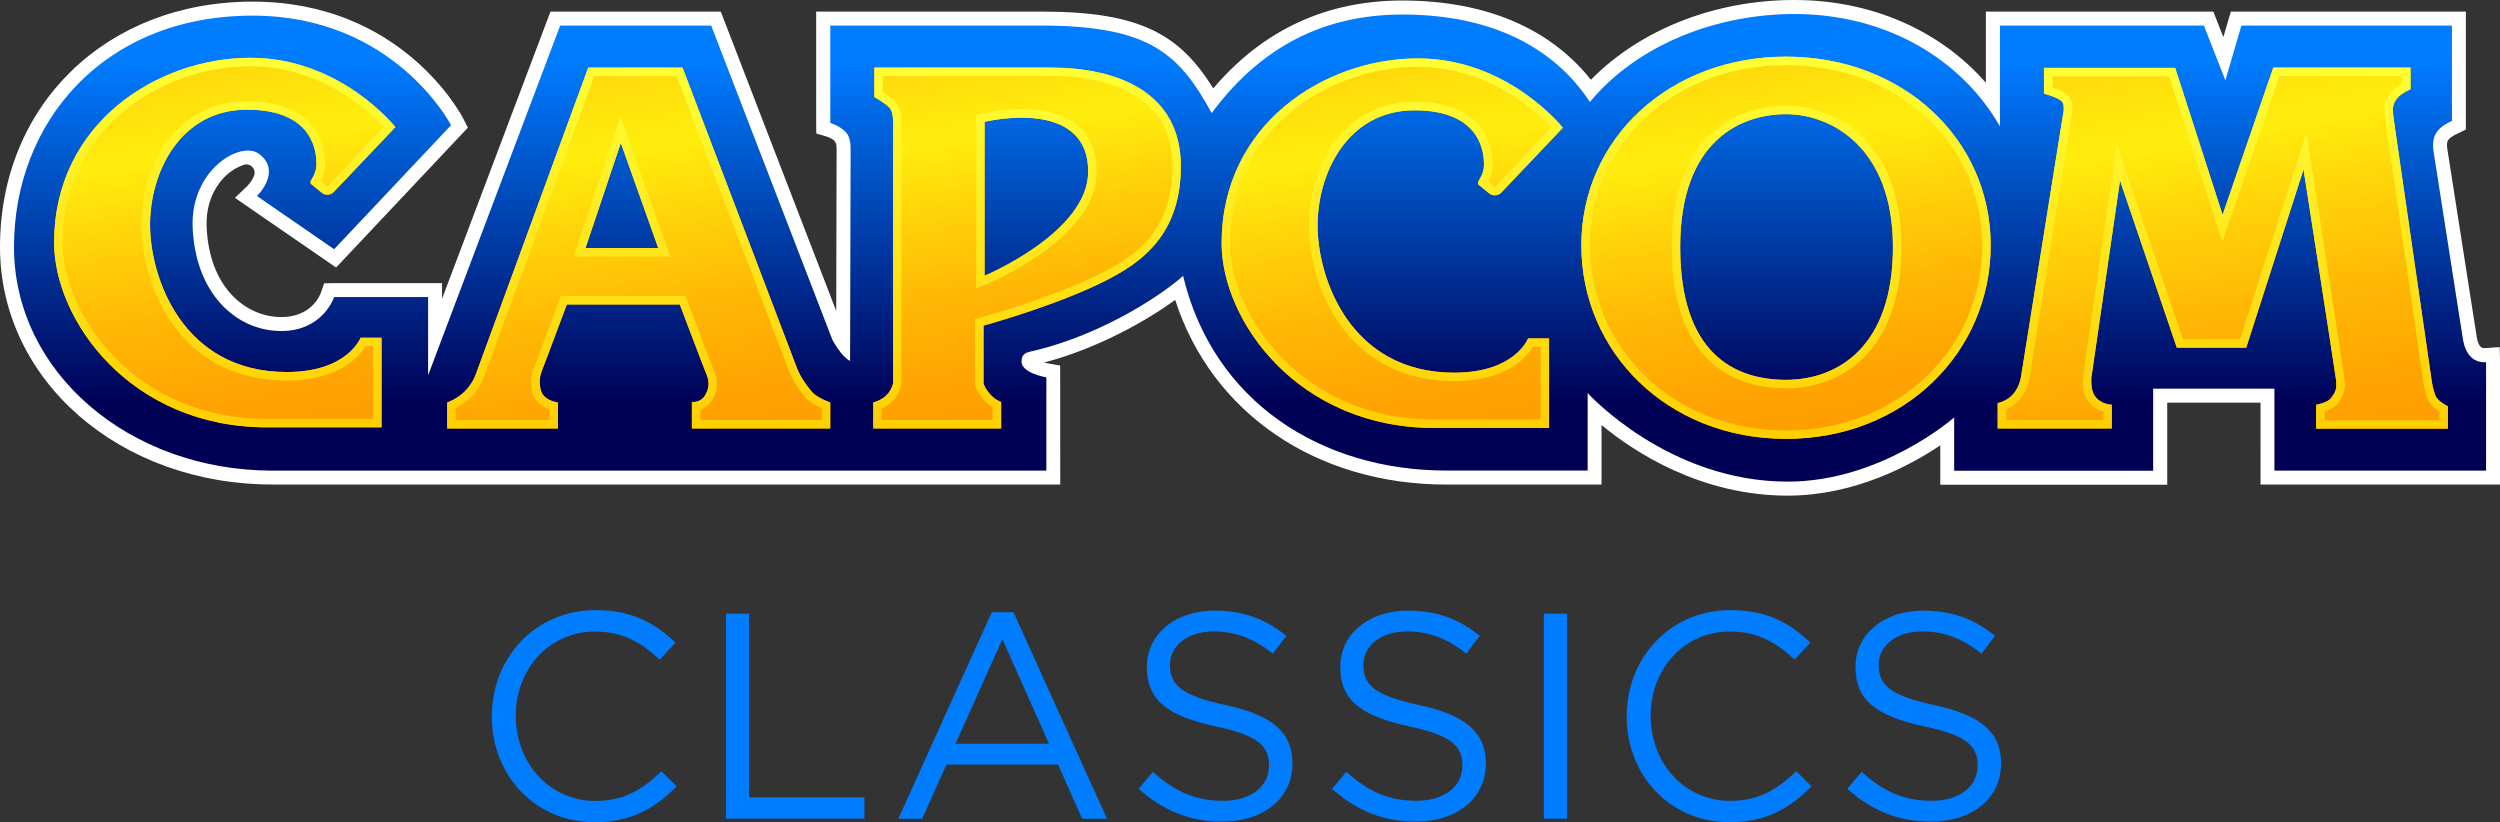 <?xml version="1.0" encoding="utf-8"?>
<!-- Generator: Adobe Illustrator 26.0.3, SVG Export Plug-In . SVG Version: 6.00 Build 0)  -->
<svg version="1.1" id="Layer_1" xmlns="http://www.w3.org/2000/svg" xmlns:xlink="http://www.w3.org/1999/xlink" x="0px" y="0px"
	 viewBox="0 0 3839 1262.6" style="enable-background:new 0 0 3839 1262.6;" xml:space="preserve">
<rect x="0" y="0" width="3839" height="1262.6" fill="#333333" stroke="none"/>
<style type="text/css">
	.st0{fill:#231F20;}
	.st1{fill:#FFFFFF;}
	.st2{fill:url(#SVGID_1_);}
	.st3{fill:url(#SVGID_00000059289189877642700580000007314155946151680151_);}
	.st4{fill:url(#SVGID_00000155845442737534022520000014911954121793909932_);}
	.st5{fill:url(#SVGID_00000134937065894063024700000001286245416829449880_);}
	.st6{fill:url(#SVGID_00000078041062592970963730000018263192203670149553_);}
	.st7{fill:url(#SVGID_00000007397405262611285820000001566588065493785510_);}
	.st8{fill:url(#SVGID_00000027565690982401775610000011809476112855143854_);}
	.st9{fill:url(#SVGID_00000098919513959847802000000008666069880338685878_);}
	.st10{fill:url(#SVGID_00000142157164108776915390000014604640798090555813_);}
	.st11{fill:url(#SVGID_00000114758499572027111130000006794722158526053262_);}
	.st12{fill:url(#SVGID_00000137818105440562335130000010034858236173558691_);}
	.st13{fill:url(#SVGID_00000089574548063916654020000013801852096178920599_);}
	.st14{fill:url(#SVGID_00000049199474818267366800000000950909884177694368_);}
	.st15{display:none;}
	.st16{display:inline;fill:#FF0642;}
	.st17{display:inline;fill:#FFFFFF;stroke:#000000;stroke-width:0.486;stroke-miterlimit:10;}
	.st18{display:inline;fill:#FFCB04;}
	.st19{fill:#034EA2;}
	.st20{fill:url(#SVGID_00000038375721001277751270000000219704356927404191_);}
	.st21{fill:url(#SVGID_00000013904461751165306530000007130340278608665524_);}
	.st22{fill:url(#SVGID_00000164509823066895306160000016323406196978891927_);}
	.st23{fill:url(#SVGID_00000031187601297662294270000000353960030277326776_);}
	.st24{fill:url(#SVGID_00000023994211914724909380000001468390528001023147_);}
	.st25{fill:url(#SVGID_00000002385775256637157120000000673789227254215823_);}
	.st26{fill:url(#SVGID_00000176730833891208858730000018328758704451653034_);}
	.st27{fill:url(#SVGID_00000018923123856400566470000001246858939705283974_);}
	.st28{fill:url(#SVGID_00000129907428211503307170000009614090943912714644_);}
	.st29{fill:url(#SVGID_00000180335316703329575480000018270878910218544303_);}
	.st30{fill:url(#SVGID_00000174566643374250726750000006302900850071373185_);}
	.st31{fill:url(#SVGID_00000150817601880669712070000003578459524445304742_);}
	.st32{fill:url(#SVGID_00000175292070390924584180000015852462304510873252_);}
	.st33{display:inline;fill:#FFFFFF;stroke:#000000;stroke-width:0.488;stroke-miterlimit:10;}
	.st34{fill:url(#SVGID_00000034773398788315026580000017200434454617537412_);}
	.st35{fill:url(#SVGID_00000093170244022771533430000007782821502884427958_);}
	.st36{fill:url(#SVGID_00000018946646594377333630000013151615830491264939_);}
	.st37{fill:url(#SVGID_00000000915594011255981610000012951583227856389511_);}
	.st38{fill:url(#SVGID_00000079473685817297620670000008180372068337753773_);}
	.st39{fill:url(#SVGID_00000170986090640076561770000017708544173977579938_);}
	.st40{fill:url(#SVGID_00000138547634644510647400000001492901727356430995_);}
	.st41{fill:url(#SVGID_00000048464132700764950440000002709358428899386298_);}
	.st42{fill:url(#SVGID_00000078738289713784285910000007469266633806432677_);}
	.st43{fill:url(#SVGID_00000024724162211707746250000008111713562606805377_);}
	.st44{fill:url(#SVGID_00000127738308034979135070000001764975721740201908_);}
	.st45{fill:url(#SVGID_00000052069642047649829060000018209047075137715332_);}
	.st46{fill:url(#SVGID_00000023980915574407297660000000948635220090049950_);}
	.st47{display:inline;fill:#FFFFFF;stroke:#000000;stroke-width:0.516;stroke-miterlimit:10;}
	.st48{fill:url(#SVGID_00000044160837553571745340000003073374942846154913_);}
	.st49{fill:url(#SVGID_00000036230965658785701000000012765246261975926944_);}
	.st50{fill:url(#SVGID_00000074405529564900756580000014697751336757079227_);}
	.st51{fill:url(#SVGID_00000126308291942739367090000012470314632954254764_);}
	.st52{fill:url(#SVGID_00000179637046753570260020000001950958468601588409_);}
	.st53{fill:url(#SVGID_00000158726014039974942330000012353142294031154821_);}
	.st54{fill:url(#SVGID_00000074435060611707017730000012852592084382122425_);}
	.st55{fill:url(#SVGID_00000175291355915023119800000013186786415460191127_);}
	.st56{fill:url(#SVGID_00000052793608876819790950000013949442914870079394_);}
	.st57{fill:url(#SVGID_00000022554061124484270780000005374154634309909155_);}
	.st58{fill:url(#SVGID_00000013872512317036491070000015876598953194734232_);}
	.st59{fill:url(#SVGID_00000067934964571470242590000001000173033520931469_);}
	.st60{fill:url(#SVGID_00000055672906589721002610000012953101342837945012_);}
	.st61{fill:#FFCB04;}
	.st62{fill:url(#SVGID_00000130633407797946589310000013575648510778717608_);}
	.st63{fill:url(#SVGID_00000080208636946678830420000017265775172962388895_);}
	.st64{fill:url(#SVGID_00000017511985898284981200000016419142465329100424_);}
	.st65{fill:url(#SVGID_00000095299976554665174720000016457590403292560567_);}
	.st66{fill:url(#SVGID_00000153666060512003471760000003553061892795876000_);}
	.st67{fill:url(#SVGID_00000048480337902215222340000000427939541375098265_);}
	.st68{fill:url(#SVGID_00000021108267511256856710000011657904273377873796_);}
	.st69{fill:url(#SVGID_00000104679605366578151270000013317779666048644772_);}
	.st70{fill:url(#SVGID_00000059311042291760964900000001039294558837527485_);}
	.st71{fill:url(#SVGID_00000038384607904669199010000007165475189144609181_);}
	.st72{fill:url(#SVGID_00000129189801926136083010000002079200334947472308_);}
	.st73{fill:url(#SVGID_00000031890965454686669460000002728457156207632029_);}
	.st74{fill:url(#SVGID_00000049200418060860433450000015592479420928464031_);}
	.st75{fill:url(#SVGID_00000119108502296248784350000010293233283744117183_);}
	.st76{fill:url(#SVGID_00000008143470413348293950000003177452571162386833_);}
	.st77{fill:url(#SVGID_00000013157644278060856570000016509938821754128798_);}
	.st78{fill:url(#SVGID_00000063620878475947638730000007414273699582764479_);}
	.st79{fill:url(#SVGID_00000054950463200020735600000017820281313216758972_);}
	.st80{fill:url(#SVGID_00000003820146386240988790000007032050551424425635_);}
	.st81{fill:url(#SVGID_00000007394579373465438980000013451177377468899976_);}
	.st82{fill:url(#SVGID_00000107589910408317941560000002456907510438155154_);}
	.st83{fill:url(#SVGID_00000066502396385333829370000005934981762318171834_);}
	.st84{fill:url(#SVGID_00000158720040151551021640000017032796625997236669_);}
	.st85{fill:url(#SVGID_00000028292150910796183910000006972609926653004987_);}
	.st86{fill:url(#SVGID_00000034056715011231387390000002801305377904529335_);}
	.st87{fill:url(#SVGID_00000001659798858505950640000017198436507686964406_);}
	.st88{fill:url(#SVGID_00000057116332180628127790000006329421608844898227_);}
	.st89{fill:url(#SVGID_00000070090705501231671530000011650152277491686074_);}
	.st90{fill:url(#SVGID_00000132786729474194318990000011255376219846605448_);}
	.st91{fill:url(#SVGID_00000010279418561672946950000009064396161330577591_);}
	.st92{fill:url(#SVGID_00000111161875412337811630000001379482540965882271_);}
	.st93{fill:url(#SVGID_00000057128684412825149120000007004295516426921891_);}
	.st94{fill:url(#SVGID_00000030459159486669874500000017580315781966934712_);}
	.st95{fill:url(#SVGID_00000091009604909318692030000003324649148602631063_);}
	.st96{fill:url(#SVGID_00000065764371169780819880000004028900892833481602_);}
	.st97{fill:url(#SVGID_00000061458015927566180590000010264506736909089711_);}
	.st98{fill:url(#SVGID_00000067949860825314060850000003075647179797557418_);}
	.st99{fill:url(#SVGID_00000016055897089393042860000009956229809747814812_);}
	.st100{fill:url(#SVGID_00000066479855262254773940000003260935850667055508_);}
	.st101{fill:url(#SVGID_00000041257400131765448190000014141908843629407418_);}
	.st102{fill:url(#SVGID_00000132809189043808737900000017587535314204169634_);}
	.st103{fill:url(#SVGID_00000118365970580605175340000015437619019948777377_);}
	.st104{fill:url(#SVGID_00000028286018821558933460000017559481930296812988_);}
	.st105{fill:url(#SVGID_00000129205599585877350040000001783332955174209430_);}
	.st106{fill:url(#SVGID_00000059273027984317006490000017050572725192321717_);}
	.st107{fill:url(#SVGID_00000168096359550497464710000010725855988750033792_);}
	.st108{fill:url(#SVGID_00000087392639005019511490000005244479891059326103_);}
	.st109{fill:url(#SVGID_00000000190579839140480090000009908613510196763566_);}
	.st110{fill:url(#SVGID_00000149378635762727676770000016967413169184344971_);}
	.st111{fill:url(#SVGID_00000106142200280411494730000017160076309130731649_);}
	.st112{fill:url(#SVGID_00000183220359296663486780000007985604774877892996_);}
	.st113{fill:url(#SVGID_00000151510342957716121930000009049739830042194364_);}
	.st114{fill:#007CFF;}
	.st115{fill:url(#SVGID_00000127734521856335154030000015817234478459121330_);}
	.st116{fill:url(#SVGID_00000144300898604075175090000011804743512601812618_);}
	.st117{fill:url(#SVGID_00000172410743347674402530000013535194268585388928_);}
	.st118{fill:url(#SVGID_00000073697993204726775100000011140002849955605914_);}
	.st119{fill:url(#SVGID_00000062186774232195708890000015046580150486234295_);}
	.st120{fill:url(#SVGID_00000049192235895476706460000008683036563122087573_);}
	.st121{fill:url(#SVGID_00000080914134511752804880000015135531626792129168_);}
	.st122{fill:url(#SVGID_00000172442503423030238160000017271827440319546524_);}
	.st123{fill:url(#SVGID_00000164496531361362389070000008001315830059391895_);}
	.st124{fill:url(#SVGID_00000026149077087802112380000001419059817856901024_);}
	.st125{fill:url(#SVGID_00000018211910743486466280000015789137137492631940_);}
	.st126{fill:url(#SVGID_00000121999112892998079040000010715413547328151980_);}
	.st127{fill:url(#SVGID_00000100373572151278343510000008914528165446944436_);}
	.st128{fill:url(#SVGID_00000028313589006311247930000014655348283449921925_);}
	.st129{fill:url(#SVGID_00000158008272302394284850000007689908444074167701_);}
	.st130{fill:url(#SVGID_00000176731211639481647300000010588062746496499876_);}
	.st131{fill:url(#SVGID_00000020380963714064100910000017060868420373906833_);}
	.st132{fill:url(#SVGID_00000133499316481692576200000005828570786265251514_);}
	.st133{fill:url(#SVGID_00000107572694344663245660000000655445758065938837_);}
	.st134{fill:url(#SVGID_00000178204538643798575140000006253763126779913091_);}
	.st135{fill:url(#SVGID_00000114070121269863342130000006484909815236050595_);}
	.st136{fill:url(#SVGID_00000007403004094710062660000009803690380648368309_);}
	.st137{fill:url(#SVGID_00000159434174072538803740000007163373523225544583_);}
	.st138{fill:url(#SVGID_00000006685949541766536620000010138771738977564559_);}
	.st139{fill:url(#SVGID_00000179613158272581873900000002115636003675603874_);}
	.st140{fill:url(#SVGID_00000168118831360623532760000010026321519593015691_);}
	.st141{display:inline;fill:#FFFFFF;stroke:#000000;stroke-width:0.641;stroke-miterlimit:10;}
</style>
<g>
	<g>
		<g>
			<g>
				<path class="st0" d="M1511.9,187.1v236.3c0,0,159.1-66.3,159.1-159.8C1671.1,148,1511.9,187.1,1511.9,187.1"/>
				<path class="st0" d="M2742.6,175.2c-69.4,0-162.5,40.8-162.5,204s82.9,204,162.5,204c79.5,0,164.2-51,164.2-204
					C2906.8,226.2,2812,175.2,2742.6,175.2"/>
				<polyline class="st0" points="899.1,380.9 1010.8,380.9 953.3,219.4 899.1,380.9 				"/>
				<path class="st0" d="M585.9,656.3H409.9c-209.9,0-326.7-164.9-326.7-283.9c0-182.4,158-283.7,301.3-283.7
					c138.8,0,222.6,106.5,222.6,106.5L511.4,296c0,0-5.1,2.6-9.3,2.6c-4.3,0-10.2-4.3-10.2-4.3l-11.9-10.2c0,0-3.4-0.8-3.4-4.3
					c0-3.4,9.3-11.9,9.3-28c0-16.1-3.4-83.3-106.6-83.3s-149,96.9-149,176.8c0,79.9,49.1,226.1,209.9,226.1
					c93.6,0,113.4-52.7,113.4-52.7h32.2V656.3z M1274.9,658h-212.4v-40.8c0,0,13.5,1.7,20.3-10.2c6.8-11.9,6.8-21.3,1.7-33.2
					c-5.1-11.9-40.6-106.3-40.6-106.3H870.3c0,0-35.6,95.2-38.9,103.7c-3.4,8.5-3.4,22.1,0,30.6c5.6,14.1,25.4,16.2,25.4,16.2V658
					H686.7v-39.9c0,0,15.4-5.3,27-17c12.7-12.7,16.9-26.3,16.9-26.3l172.7-470.8h144.8l176,462.3c5.1,12.8,13.6,24.7,22.1,34.9
					c8.4,10.2,28.7,17,28.7,17V658z M1677.8,440.5c-72.3,33.4-167.5,59.5-167.5,59.5v88.4c0,0,0.8,6,9.3,16.2
					c8.5,10.2,17.8,12.7,17.8,12.7V658h-196.4v-39.9c0,0,11.9-2.6,20.3-11c8.5-8.5,10.2-18.7,10.2-18.7V188.9c0,0,0.8-17-6-23.8
					c-6.8-6.8-22.8-16.1-22.8-16.1v-45.1c0,0,170.9,0,270.8,0c99.9,0,199.8,35.7,199.8,151.3S1740.4,411.6,1677.8,440.5z
					 M2172.1,169.4c-103.2,0-149,96.9-149,176.8c0,79.9,49.1,226.1,209.9,226.1c93.6,0,113.4-52.7,113.4-52.7h32.2v137.7h-176.1
					c-209.9,0-326.7-164.9-326.7-283.8c0-182.5,158-283.7,301.3-283.7c138.8,0,222.6,106.5,222.6,106.5l-95.6,100.7
					c0,0-5.1,2.5-9.3,2.5c-4.2,0-10.2-4.2-10.2-4.2l-11.9-10.2c0,0-3.4-0.9-3.4-4.3c0-3.4,9.3-11.9,9.3-28
					C2278.8,236.6,2275.4,169.4,2172.1,169.4z M2742.6,673.9c-182.8,0-314.3-134.1-314.3-297.2s134.8-289.6,314.3-289.6
					c179.4,0,314.2,126.5,314.2,289.6S2925.4,673.9,2742.6,673.9z M3759.1,658.3h-202.3v-36.8c0,0,17.8-2.6,23.7-11
					c6-8.5,8.5-13.6,6.8-27.2c-1.7-13.6-49.9-323-49.9-323l-88.1,273.6h-106.6l-87.2-256.6l-44,302.5c0,0-1.7,18.2,5.1,28.1
					c9.3,13.6,26.2,13.6,26.2,13.6V658h-175.2v-39.1c0,0,14-2.1,24.1-14c10.2-11.9,11.9-27.2,11.9-27.2l63.9-399.1
					c0,0,3.8-14.9-0.4-21.7c-4.5-7.2-28.4-13.2-28.4-13.2v-39.6h201.5L3413,330l77.8-226.1h210.8v33.2c0,0-14.1,5.9-20.3,13.6
					c-7.6,9.3-7.6,16.1-6,29.7c1.7,13.6,55.9,382.4,57.6,396.1c1.7,13.6,3.4,21.3,6.8,30.6c3.4,9.3,19.5,16.9,19.5,16.9V658.3z"/>
				<path class="st1" d="M1511.9,187.1v236.3c0,0,159.1-66.3,159.1-159.8C1671.1,148,1511.9,187.1,1511.9,187.1"/>
				<path class="st1" d="M2742.6,175.2c-69.4,0-162.5,40.8-162.5,204s82.9,204,162.5,204c79.5,0,164.2-51,164.2-204
					C2906.8,226.2,2812,175.2,2742.6,175.2"/>
				<polyline class="st1" points="899.1,380.9 1010.8,380.9 953.3,219.4 899.1,380.9 				"/>
				<path class="st1" d="M2745.1,761.1c-132.8,0-234.3-66-285.8-108.4v91.4h-238.2c-200.4,0-360.4-110.2-416.5-283.5
					c-41.8,30.4-116.9,73.9-201.2,96.1c2.3,0.6,4.6,1.2,6.8,1.5l17.8,3.1l0.1,182.7H418.3C183.8,744.1,0,583.8,0,379.3
					C0,161,163.1,2.5,387.8,2.5c228.9,0,320,172.6,323.8,180l6.9,13.5L516.1,410.8l-155.3-107l19-18.2c5.7-6.3,9-11.7,10.5-16.3
					c3.5-10-6.1-19.6-16.1-16.1c-3.1,1.1-6.7,2.6-10.5,4.5c-22.5,11.7-48.2,42.3-46.4,90.1c3.7,95.6,62,139.1,114.6,139.1
					c46.4,0,59.6-33.7,60.9-37.5l5-14.4l15.3-0.2h165.7v24l166.5-441h261.5l177.3,459.7c0.2-94.3,0.6-242.7,0.6-248.7
					c0-2.3-0.1-4.2-0.3-5.7c-0.4-3.6-2.4-6.8-5.4-8.8c-3.6-2.4-7.9-4.1-10.1-4.8l-15.4-4.5l-0.2-16.1V17.8h346.5
					c153.9,0,212.4,36.6,263.3,117.9c76-89.5,173.5-134.9,290.2-134.9c126.9,0,226.4,42,289.7,121.7C2518.7,45.4,2633.2,0,2755.3,0
					c118.2,0,223.9,46.5,294.2,127.1V17.8h349.3l15.4,39.2l11.5-39.2h360.9l0,181.1l-12.1,5.9c-17.2,8.3-18.3,11.8-16.1,25.8
					l45.2,288.9c1.3,6.5,3.3,11,6.4,13.7c1.4,1.2,4.3,1.5,5.5,1.4l23-1.6l0.7,23v188.1h-367.9V618.3h-143.3v126.1h-348.5v-60.5
					C2933.4,714.8,2847.6,761.1,2745.1,761.1z M2416.5,548.2l37.3,41c1.2,1.3,119.3,128.9,291.3,128.9
					c133.7,0,240.4-92.3,241.4-93.2l35.6-31.3l0,107.9h262.7V575.3H3514v125.8h282.1v-127c-4.9-1.9-10.1-4.7-14.9-9
					c-13.5-12.1-17.9-27.6-20-38.2l-45.3-289.8c-5.5-35,9.2-52.9,27.7-64.5l0-112h-285.8l-37.7,129l-50.6-129h-277.1v213.8
					l-40.1-69.8c-58.1-101.3-169.2-161.7-297.1-161.7c-119.8,0-231.1,47.6-297.5,127.4l-18.5,22.2l-15.9-24.2
					c-53.5-81.5-146.9-124.6-269.9-124.6c-114.4,0-204.6,46.7-275.6,142.6l-19.9,26.8l-16.2-29.2c-42.3-76.4-76.6-123.3-241.9-123.3
					h-303.6v113.9c6.4,3.4,13.5,8.3,19.3,15.1c8,9.2,11.9,22,11.9,39c0,8.8-0.8,325.6-0.8,325.6l-0.1,34.7l-31-15.6
					c-18.2-9.2-32.5-34-36.4-41.4l-1.1-2.3l-180.9-469H875L677.5,584l-41.5-7.6v-98.7H526.6c-11.4,19.8-38.6,52.1-94.7,52.1
					c-72.5,0-152.7-56.4-157.5-180.4c-2.6-67.9,35.9-112.4,69.6-129.8c25.2-13,50.2-13.1,67.1-0.2c18.2,13.9,22.7,30.1,23.3,41.2
					c0.8,13.5-3.8,25.8-9.2,35.4l85,58.5l155.8-165.2c-24.4-37.6-108.2-143.9-278-143.9c-203.1,0-344.9,137.3-344.9,333.8
					c0,180.5,164.9,321.9,375.4,321.9h1166.9v-105c-20.6-7-38.1-20.3-38.1-40.9c0-13.4,5.3-30.6,30.3-36.2
					c108.2-24.4,202.3-89.9,224.3-111l27-25.9l8.7,36.4c41.8,174.4,188.8,282.7,383.8,282.7h195.3V548.2z"/>
				<linearGradient id="SVGID_1_" gradientUnits="userSpaceOnUse" x1="1919.5" y1="739.595" x2="1919.5" y2="21.457">
					<stop  offset="0.165" style="stop-color:#000055"/>
					<stop  offset="0.902" style="stop-color:#007CFF"/>
				</linearGradient>
				<path class="st2" d="M692.6,192.3L513.1,382.7L394.6,301c0,0,38.9-37.4,3.4-64.6c-27.8-21.2-105.5,23.8-102.2,112.2
					c3.9,101.9,66.7,159.7,136.1,159.7c64.3,0,81.2-52.1,81.2-52.1h144.3v120.1L860.2,39.3h231.9L1278.3,522
					c0,0,13.5,25.5,27.1,32.3c0,0,0.8-316.7,0.8-325.6c0-8.9-1.2-18.7-6.7-25c-9.1-10.5-24.5-14.9-24.5-14.9V39.3c0,0,214.9,0,325,0
					c168.5,0,211.8,45.9,260.7,134.3c67.5-91.2,160.4-151.3,292.9-151.3c136.4,0,232.8,50.4,287.8,134.3
					c76.9-92.3,200.8-135.1,314-135.1c139.2,0,255.6,67.7,315.7,172.5V39.3h313.2l33,84.1l24.6-84.1h323.3l0,146.2
					c-22.9,11.1-32.1,22.3-28,48.5l45.2,288.9c1.9,9.4,5.2,19.2,13.2,26.4c9.4,8.4,22,6.8,22,6.8v166.6h-325V596.8h-186.2v126.1
					h-305.6V641c0,0-111.7,98.6-255.6,98.6c-184.2,0-307.2-136-307.2-136v119c0,0-13.5,0-216.7,0c-192.8,0-358.4-106-404.6-299.1
					c-21.9,21-118.5,90.3-234.5,116.4c-9,2-13.5,5.5-13.5,15.3c0,17.9,38.1,24.3,38.1,24.3v143.2c0,0-1002.1,0-1188.4,0
					c-220.1,0-396.9-151.3-396.9-343.3S159.3,24,387.8,24C606.2,24,692.6,192.3,692.6,192.3"/>
				<g>
					
						<linearGradient id="SVGID_00000093143216423863185090000017354806969105524389_" gradientUnits="userSpaceOnUse" x1="3443.369" y1="713.944" x2="3329.914" y2="70.509">
						<stop  offset="0" style="stop-color:#FF9D01"/>
						<stop  offset="0.15" style="stop-color:#FFA402"/>
						<stop  offset="0.369" style="stop-color:#FFB805"/>
						<stop  offset="0.629" style="stop-color:#FFD80A"/>
						<stop  offset="0.783" style="stop-color:#FFEE0D"/>
						<stop  offset="1" style="stop-color:#FFD70B"/>
					</linearGradient>
					<path style="fill:url(#SVGID_00000093143216423863185090000017354806969105524389_);" d="M3739.8,607c-3.4-9.3-5.1-17-6.8-30.6
						c-1.7-13.5-55.8-382.4-57.5-396c-1.7-13.6-1.7-20.4,5.9-29.8c6.3-7.7,20.3-13.6,20.3-13.6v-33.2h-210.8L3413,329.9l-72.8-225.7
						h-201.5v39.6c0,0,23.9,6.1,28.4,13.2c4.3,6.8,0.4,21.7,0.4,21.7l-63.9,399c0,0-1.7,15.3-11.9,27.2c-10.2,11.9-24.1,14-24.1,14
						V658h175.2v-36.5c0,0-16.9,0-26.2-13.7c-6.8-9.9-5.1-28-5.1-28l44-302.6l87.2,256.7h106.6l88-273.7c0,0,48.2,309.4,49.9,323
						c1.7,13.6-0.8,18.7-6.8,27.2c-5.9,8.5-23.7,11.1-23.7,11.1v36.8h202.3V624C3759.2,624,3743.1,616.4,3739.8,607z"/>
					
						<linearGradient id="SVGID_00000016759905999987536780000001651833771814168754_" gradientUnits="userSpaceOnUse" x1="3413.434" y1="658.254" x2="3413.434" y2="103.836">
						<stop  offset="5.327789e-09" style="stop-color:#FFCF00"/>
						<stop  offset="1" style="stop-color:#FFFF36"/>
					</linearGradient>
					<path style="fill:url(#SVGID_00000016759905999987536780000001651833771814168754_);" d="M3688.6,116.8v12.1
						c-5.6,3.1-12.7,7.7-17.4,13.5c-11,13.5-10.5,24.9-8.7,39.6c0.9,7,14.6,100.9,29.1,200.2c13.6,93,27.6,189.2,28.4,195.7
						c1.8,14.3,3.7,23.1,7.5,33.5c2.3,6.5,7.6,12.6,15.8,18.3c1,0.7,2,1.3,2.9,1.9v13.7h-176.3v-13.5c7.3-2.3,16.2-6.6,21.3-13.9
						c7.8-11.1,11.1-19.4,9-36.3c-1.7-13.6-48-310.7-50-323.4l-8.4-54.2l-16.8,52.2l-85.1,264.7h-87.8L3267.9,273l-17.4-51.2
						l-7.8,53.5l-44,302.6l0,0.3l0,0.3c-0.4,3.8-1.7,23.5,7.3,36.5c6.4,9.5,15.7,14.7,24,17.2V645h-149.2v-16.5
						c6.3-2.6,14.2-7.2,21-15.1c11.8-13.9,14.4-30.6,14.8-33.8l63.8-398.2c1.3-5.4,4.3-20.9-2.2-31.2c-3.6-5.7-10.5-10.2-22.4-14.6
						c-1.4-0.5-2.7-1-4-1.4v-16.9h179l69.9,216.7l12,37.1l12.7-36.9l74.8-217.3H3688.6 M3701.6,103.8h-210.8L3413,329.9l-72.8-225.7
						h-201.5v39.6c0,0,23.9,6.1,28.4,13.2c4.3,6.8,0.4,21.7,0.4,21.7l-63.9,399c0,0-1.7,15.3-11.9,27.2c-10.2,11.9-24.1,14-24.1,14
						V658h175.2v-36.5c0,0-16.9,0-26.2-13.7c-6.8-9.9-5.1-28-5.1-28l44-302.6l87.2,256.7h106.6l88-273.7c0,0,48.2,309.4,49.9,323
						c1.7,13.6-0.8,18.7-6.8,27.2c-5.9,8.5-23.7,11.1-23.7,11.1v36.8h202.3V624c0,0-16.1-7.6-19.4-17c-3.4-9.3-5.1-17-6.8-30.6
						c-1.7-13.5-55.8-382.4-57.5-396c-1.7-13.6-1.7-20.4,5.9-29.8c6.3-7.7,20.3-13.6,20.3-13.6V103.8L3701.6,103.8z"/>
				</g>
				<g>
					<g>
						
							<linearGradient id="SVGID_00000173853626836921012200000009169526349975061908_" gradientUnits="userSpaceOnUse" x1="993.086" y1="707.681" x2="887.115" y2="106.692">
							<stop  offset="0" style="stop-color:#FF9D01"/>
							<stop  offset="0.15" style="stop-color:#FFA402"/>
							<stop  offset="0.369" style="stop-color:#FFB805"/>
							<stop  offset="0.629" style="stop-color:#FFD80A"/>
							<stop  offset="0.783" style="stop-color:#FFEE0D"/>
							<stop  offset="1" style="stop-color:#FFD70B"/>
						</linearGradient>
						<path style="fill:url(#SVGID_00000173853626836921012200000009169526349975061908_);" d="M1246.2,601.1
							c-8.5-10.2-16.9-22.1-22-34.9l-176.1-462.4H903.3L730.7,574.7c0,0-4.3,13.6-17,26.4c-11.6,11.7-27,17-27,17V658h170.1V618
							c0,0-19.8-2-25.4-16.2c-3.4-8.5-3.4-22.1,0-30.6c3.4-8.5,39-103.7,39-103.7h173.5c0,0,35.6,94.3,40.6,106.3
							c5.1,11.9,5.1,21.3-1.7,33.2c-6.8,11.9-20.3,10.2-20.3,10.2V658h212.5V618C1274.9,618,1254.6,611.2,1246.2,601.1z
							 M899.1,380.9l54.2-161.5l57.5,161.5H899.1z"/>
						
							<linearGradient id="SVGID_00000079445147194956699210000016132252999775431304_" gradientUnits="userSpaceOnUse" x1="980.802" y1="657.981" x2="980.802" y2="103.836">
							<stop  offset="5.327789e-09" style="stop-color:#FFCF00"/>
							<stop  offset="1" style="stop-color:#FFFF36"/>
						</linearGradient>
						<path style="fill:url(#SVGID_00000079445147194956699210000016132252999775431304_);" d="M1039.1,116.8l172.9,454l0,0.1l0,0.1
							c4.8,12,12.7,24.6,24.1,38.3c6.7,8,17.9,14,25.8,17.5V645h-186.5v-16.4c7.9-2.5,14.5-7.8,18.6-15.1
							c8.6-15.1,9.3-28.4,2.3-44.7c-3.9-9.2-28.2-73.2-40.4-105.7l-3.2-8.4h-9H870.3h-9l-3.2,8.5c-0.4,1-35.5,95.2-38.8,103.4
							c-4.7,11.7-4.7,28.6,0,40.2c5,12.5,15.9,18.6,24.5,21.6V645H699.7v-18.4c6.5-3.2,15.6-8.6,23.3-16.3
							c13.8-13.9,19.1-28.4,20.1-31.3l169.4-462.1H1039.1 M881,393.9h18.1h111.7h18.4l-6.2-17.4l-57.5-161.5l-12.6-35.4l-12,35.6
							l-54.2,161.5L881,393.9 M1048.1,103.8H903.3L730.7,574.7c0,0-4.3,13.6-17,26.4c-11.6,11.7-27,17-27,17V658h170.1V618
							c0,0-19.8-2-25.4-16.2c-3.4-8.5-3.4-22.1,0-30.6c3.4-8.5,39-103.7,39-103.7h173.5c0,0,35.6,94.3,40.6,106.3
							c5.1,11.9,5.1,21.3-1.7,33.2c-5.2,9.2-14.5,10.3-18.5,10.3c-1.2,0-1.9-0.1-1.9-0.1V658h212.5V618c0,0-20.4-6.8-28.8-17
							c-8.5-10.2-16.9-22.1-22-34.9L1048.1,103.8L1048.1,103.8z M899.1,380.9l54.2-161.5l57.5,161.5H899.1L899.1,380.9z"/>
					</g>
					<g>
						
							<linearGradient id="SVGID_00000135678293010013117040000014424057838794035077_" gradientUnits="userSpaceOnUse" x1="1611.703" y1="644.866" x2="1511.067" y2="74.136">
							<stop  offset="0" style="stop-color:#FF9D01"/>
							<stop  offset="0.15" style="stop-color:#FFA402"/>
							<stop  offset="0.369" style="stop-color:#FFB805"/>
							<stop  offset="0.629" style="stop-color:#FFD80A"/>
							<stop  offset="0.783" style="stop-color:#FFEE0D"/>
							<stop  offset="1" style="stop-color:#FFD70B"/>
						</linearGradient>
						<path style="fill:url(#SVGID_00000135678293010013117040000014424057838794035077_);" d="M1613.5,103.8
							c-99.9,0-270.8,0-270.8,0v45.1c0,0,16.1,9.3,22.8,16.1c6.8,6.8,6,23.8,6,23.8v399.4c0,0-1.7,10.2-10.2,18.7
							c-8.5,8.5-20.3,11-20.3,11V658h196.4v-40.8c0,0-9.3-2.5-17.8-12.7c-8.5-10.2-9.3-16.2-9.3-16.2v-88.3
							c0,0,95.3-26.2,167.6-59.5c62.7-28.9,135.4-69.7,135.4-185.2S1713.4,103.8,1613.5,103.8z M1511.9,423.4V187.1
							c0,0,159.1-39.1,159.1,76.5C1671.1,357.1,1511.9,423.4,1511.9,423.4z"/>
						
							<linearGradient id="SVGID_00000007390306665604619170000008302122014763412905_" gradientUnits="userSpaceOnUse" x1="1577.092" y1="657.981" x2="1577.092" y2="103.836">
							<stop  offset="5.327789e-09" style="stop-color:#FFCF00"/>
							<stop  offset="1" style="stop-color:#FFFF36"/>
						</linearGradient>
						<path style="fill:url(#SVGID_00000007390306665604619170000008302122014763412905_);" d="M1613.5,116.8
							c53.6,0,98.7,10.5,130.5,30.3c17.7,11.1,31.5,25.2,40.8,41.9c10.3,18.5,15.5,40.7,15.5,66.1c0,105.6-63.2,143.6-127.9,173.4
							c-70.5,32.5-164.7,58.6-165.6,58.8l-9.6,2.6v9.9v88.3v0.9l0.1,0.9c0.3,2.3,2.1,10.6,12.2,22.7c5,6.1,10.3,10.1,14.8,12.7V645
							h-170.4v-17.7c5.1-2.2,11.2-5.8,16.5-11.1c11.1-11.1,13.5-24.3,13.8-25.8l0.2-1.1v-1.1V189.1c0-1.4,0.1-5.9-0.5-11.2
							c-1.2-9.7-4.3-17.1-9.2-22l0,0l0,0c-4.9-4.9-13.2-10.5-19-14.2v-24.8H1613.5 M1498.9,442.9l18-7.5
							c1.7-0.7,41.6-17.5,82.1-46.2c56.4-40.1,85-82.3,85-125.6c0-61.8-40.9-95.9-115.3-95.9c-32.1,0-58.8,6.5-59.9,6.7l-9.9,2.4
							v10.2v236.3V442.9 M1613.5,103.8c-99.9,0-270.8,0-270.8,0v45.1c0,0,16.1,9.3,22.8,16.1c6.8,6.8,6,23.8,6,23.8v399.4
							c0,0-1.7,10.2-10.2,18.7c-8.5,8.5-20.3,11-20.3,11V658h196.4v-40.8c0,0-9.3-2.5-17.8-12.7c-8.5-10.2-9.3-16.2-9.3-16.2v-88.3
							c0,0,95.3-26.2,167.6-59.5c62.7-28.9,135.4-69.7,135.4-185.2S1713.4,103.8,1613.5,103.8L1613.5,103.8z M1511.9,423.4V187.1
							c0,0,25.9-6.4,56.8-6.4c45.7,0,102.3,13.9,102.3,82.9C1671.1,357.1,1511.9,423.4,1511.9,423.4L1511.9,423.4z"/>
					</g>
					<g>
						
							<linearGradient id="SVGID_00000103232139240906970730000013337831267606865035_" gradientUnits="userSpaceOnUse" x1="2794.347" y1="670.398" x2="2692.045" y2="90.216">
							<stop  offset="0" style="stop-color:#FF9D01"/>
							<stop  offset="0.15" style="stop-color:#FFA402"/>
							<stop  offset="0.369" style="stop-color:#FFB805"/>
							<stop  offset="0.629" style="stop-color:#FFD80A"/>
							<stop  offset="0.783" style="stop-color:#FFEE0D"/>
							<stop  offset="1" style="stop-color:#FFD70B"/>
						</linearGradient>
						<path style="fill:url(#SVGID_00000103232139240906970730000013337831267606865035_);" d="M2742.6,87
							c-179.5,0-314.3,126.5-314.3,289.7s131.4,297.2,314.3,297.2c182.8,0,314.3-134.1,314.3-297.2S2922.1,87,2742.6,87z
							 M2742.6,583.3c-79.6,0-162.5-40.8-162.5-204s93.1-204,162.5-204c69.4,0,164.2,51,164.2,204
							C2906.8,532.2,2822.2,583.3,2742.6,583.3z"/>
						
							<linearGradient id="SVGID_00000093164944843383114010000013489302036225162891_" gradientUnits="userSpaceOnUse" x1="2742.633" y1="673.933" x2="2742.633" y2="87.011">
							<stop  offset="5.327789e-09" style="stop-color:#FFCF00"/>
							<stop  offset="1" style="stop-color:#FFFF36"/>
						</linearGradient>
						<path style="fill:url(#SVGID_00000093164944843383114010000013489302036225162891_);" d="M2742.6,100
							c83.2,0,159.8,28.5,215.6,80.2c55.3,51.2,85.7,121,85.7,196.5c0,76.5-30,147.7-84.6,200.5c-27.2,26.3-59.2,46.9-95.2,61.2
							c-37.7,15-78.5,22.6-121.4,22.6c-42.9,0-83.7-7.6-121.4-22.6c-36-14.3-68.1-34.9-95.2-61.2c-54.6-52.8-84.6-124-84.6-200.5
							c0-75.5,30.4-145.3,85.7-196.5C2582.8,128.5,2659.4,100,2742.6,100 M2742.6,596.3c85.7,0,177.2-57,177.2-217
							c0-171.3-111.4-217-177.2-217c-41.2,0-175.5,15.6-175.5,217C2567.1,568.1,2677.1,596.3,2742.6,596.3 M2742.6,87
							c-179.5,0-314.3,126.5-314.3,289.7s131.4,297.2,314.3,297.2c182.8,0,314.3-134.1,314.3-297.2S2922.1,87,2742.6,87L2742.6,87z
							 M2742.6,583.3c-79.6,0-162.5-40.8-162.5-204s93.1-204,162.5-204c69.4,0,164.2,51,164.2,204
							C2906.8,532.2,2822.2,583.3,2742.6,583.3L2742.6,583.3z"/>
					</g>
					<g>
						
							<linearGradient id="SVGID_00000048487787964357119230000011089125056787131317_" gradientUnits="userSpaceOnUse" x1="414.587" y1="686.499" x2="310.632" y2="96.941">
							<stop  offset="0" style="stop-color:#FF9D01"/>
							<stop  offset="0.15" style="stop-color:#FFA402"/>
							<stop  offset="0.369" style="stop-color:#FFB805"/>
							<stop  offset="0.629" style="stop-color:#FFD80A"/>
							<stop  offset="0.783" style="stop-color:#FFEE0D"/>
							<stop  offset="1" style="stop-color:#FFD70B"/>
						</linearGradient>
						<path style="fill:url(#SVGID_00000048487787964357119230000011089125056787131317_);" d="M477.9,282.7l16.1,13.2
							c5.6,4.6,13.7,4.1,18.7-1.2l94.5-99.5c0,0-83.8-106.5-222.6-106.5C241.1,88.8,83.1,190,83.1,372.4
							c0,119,116.8,283.8,326.7,283.8h176.1V518.6h-32.2c0,0-19.8,52.7-113.4,52.7c-160.8,0-209.9-146.2-209.9-226.1
							c0-79.9,45.7-176.8,149-176.8c103.3,0,106.6,67.1,106.6,83.3c0,16.1-9.3,24.6-9.3,28C476.7,281.1,477.2,282.1,477.9,282.7z"/>
						
							<linearGradient id="SVGID_00000039126880391976235790000004527210883639559100_" gradientUnits="userSpaceOnUse" x1="345.099" y1="656.288" x2="345.099" y2="88.759">
							<stop  offset="5.327789e-09" style="stop-color:#FFCF00"/>
							<stop  offset="1" style="stop-color:#FFFF36"/>
						</linearGradient>
						<path style="fill:url(#SVGID_00000039126880391976235790000004527210883639559100_);" d="M384.5,101.8
							c30,0,59.7,5.3,88.4,15.7c23.1,8.4,45.6,20.1,66.8,34.7c23.8,16.4,40.8,33.1,49.8,42.7l-86.3,90.9c-0.1,0.1-0.2,0.2-0.5,0.2
							c-0.2,0-0.4-0.1-0.5-0.2l-9.9-8.1c3.1-5.7,6.7-14.4,6.7-26c0-22.6-8.6-96.3-119.6-96.3c-106.3,0-162,95.5-162,189.8
							c0,96.1,59.4,239.1,222.9,239.1c79.3,0,110.8-35.9,121.2-52.7h11.4v111.7H409.9c-48,0-93.3-8.9-134.5-26.6
							c-37.1-15.9-70.2-38.4-98.3-66.9c-25.5-25.8-46.4-56.2-60.5-88.1c-13.4-30.2-20.4-61.1-20.4-89.3c0-41.7,8.6-80.6,25.6-115.6
							c15.6-32.2,38.1-60.7,66.6-84.7C241.8,127.4,313.2,101.8,384.5,101.8 M384.5,88.8C241.1,88.8,83.1,190,83.1,372.4
							c0,119,116.8,283.8,326.7,283.8h176.1V518.6h-32.2c0,0-19.8,52.7-113.4,52.7c-160.8,0-209.9-146.2-209.9-226.1
							c0-79.9,45.7-176.8,149-176.8c103.3,0,106.6,67.1,106.6,83.3c0,16.1-9.3,24.6-9.3,28c0,1.3,0.4,2.3,1.1,2.9l16.1,13.2
							c2.5,2.1,5.6,3.1,8.7,3.1c3.7,0,7.3-1.4,10-4.3l94.5-99.5C607.1,195.2,523.3,88.8,384.5,88.8L384.5,88.8z"/>
					</g>
					<g>
						
							<linearGradient id="SVGID_00000017512034955407852070000014244652052375034242_" gradientUnits="userSpaceOnUse" x1="2207.364" y1="687.482" x2="2103.409" y2="97.924">
							<stop  offset="0" style="stop-color:#FF9D01"/>
							<stop  offset="0.15" style="stop-color:#FFA402"/>
							<stop  offset="0.369" style="stop-color:#FFB805"/>
							<stop  offset="0.629" style="stop-color:#FFD80A"/>
							<stop  offset="0.783" style="stop-color:#FFEE0D"/>
							<stop  offset="1" style="stop-color:#FFD70B"/>
						</linearGradient>
						<path style="fill:url(#SVGID_00000017512034955407852070000014244652052375034242_);" d="M2270.6,283.7l16.1,13.2
							c5.6,4.6,13.7,4.1,18.7-1.2l94.5-99.5c0,0-83.8-106.5-222.6-106.5c-143.3,0-301.3,101.2-301.3,283.7
							c0,119,116.8,283.8,326.7,283.8h176.1V519.6h-32.2c0,0-19.8,52.7-113.4,52.7c-160.8,0-209.9-146.2-209.9-226.1
							c0-79.9,45.7-176.8,149-176.8c103.3,0,106.6,67.1,106.6,83.3c0,16.1-9.3,24.6-9.3,28C2269.5,282.1,2269.9,283.1,2270.6,283.7z
							"/>
						
							<linearGradient id="SVGID_00000023277964331252807220000011163956771113767100_" gradientUnits="userSpaceOnUse" x1="2137.875" y1="657.271" x2="2137.875" y2="89.742">
							<stop  offset="5.327789e-09" style="stop-color:#FFCF00"/>
							<stop  offset="1" style="stop-color:#FFFF36"/>
						</linearGradient>
						<path style="fill:url(#SVGID_00000023277964331252807220000011163956771113767100_);" d="M2177.2,102.7
							c30,0,59.7,5.3,88.4,15.7c23.1,8.4,45.6,20.1,66.8,34.7c23.8,16.4,40.8,33.1,49.8,42.7l-86.3,90.9c-0.1,0.1-0.2,0.2-0.5,0.2
							c-0.2,0-0.4-0.1-0.5-0.2l-9.9-8.1c3.1-5.7,6.7-14.4,6.7-26c0-22.6-8.6-96.3-119.6-96.3c-106.3,0-162,95.5-162,189.8
							c0,96.1,59.4,239.1,222.9,239.1c79.3,0,110.8-35.9,121.2-52.7h11.4v111.7h-163.1c-48,0-93.3-8.9-134.5-26.6
							c-37.1-15.9-70.2-38.4-98.3-66.9c-25.5-25.8-46.4-56.2-60.5-88.1c-13.4-30.2-20.4-61.1-20.4-89.3c0-41.7,8.6-80.6,25.6-115.6
							c15.6-32.2,38.1-60.7,66.6-84.7C2034.5,128.4,2106,102.7,2177.2,102.7 M2177.2,89.7c-143.3,0-301.3,101.2-301.3,283.7
							c0,119,116.8,283.8,326.7,283.8h176.1V519.6h-32.2c0,0-19.8,52.7-113.4,52.7c-160.8,0-209.9-146.2-209.9-226.1
							c0-79.9,45.7-176.8,149-176.8c103.3,0,106.6,67.1,106.6,83.3c0,16.1-9.3,24.6-9.3,28c0,1.3,0.4,2.3,1.1,2.9l16.1,13.2
							c2.5,2.1,5.6,3.1,8.7,3.1c3.7,0,7.3-1.4,10-4.3l94.5-99.5C2399.8,196.2,2316,89.7,2177.2,89.7L2177.2,89.7z"/>
					</g>
				</g>
				<g class="st15">
					<path class="st16" d="M607,195.3L511.3,296c0,0-5.1,2.5-9.3,2.5c-4.3,0-10.2-4.2-10.2-4.2l-11.8-10.2c0,0-3.4-0.9-3.4-4.3
						s9.3-11.9,9.3-28c0-16.2-3.3-83.3-106.6-83.3c-103.2,0-148.9,96.9-148.9,176.7c0,79.9,49.1,226,209.9,226
						c93.5,0,113.4-52.7,113.4-52.7h32.2v137.6h-176C200,656.2,83.2,491.4,83.2,372.4c0-182.4,157.9-283.6,301.2-283.6
						C523.2,88.9,607,195.3,607,195.3"/>
					<line class="st47" x1="473.6" y1="279.2" x2="513.9" y2="312.3"/>
					<line class="st47" x1="596.9" y1="205.9" x2="489.3" y2="319.2"/>
					<path class="st18" d="M2745.1,761.1c-132.8,0-234.3-66-285.8-108.4v91.4h-238.2c-200.4,0-360.4-110.2-416.5-283.5
						c-41.8,30.4-116.9,73.9-201.2,96.1c2.3,0.6,4.6,1.2,6.8,1.5l17.8,3.1l0.1,182.7H418.3C183.8,744.1,0,583.8,0,379.3
						C0,161,163.1,2.5,387.8,2.5c228.9,0,320,172.6,323.8,180l6.9,13.5L516.1,410.8l-155.3-107l19-18.2c4.9-4.9,12.2-15.5,11.7-22.6
						c-0.1-1.3,1-6.8-5.3-11.5c-1.4-1.1-10.3,0-22.6,6.3c-22.5,11.7-48.2,42.3-46.4,90.1c3.7,95.6,62,139.1,114.6,139.1
						c46.4,0,59.6-33.7,60.9-37.5l5-14.4l15.3-0.2h165.7v24l166.5-441h261.5l177.3,459.7c0.2-94.3,0.6-242.7,0.6-248.7
						c0-8.6-1.5-11-1.6-11.1c-3.5-4.1-11-7.3-14.2-8.2l-15.4-4.5l-0.2-16.1V17.8h346.5c153.9,0,212.4,36.6,263.3,117.9
						c76-89.5,173.5-134.9,290.2-134.9c126.9,0,226.4,42,289.7,121.7C2518.7,45.4,2633.2,0,2755.3,0c118.2,0,223.9,46.5,294.2,127.1
						V17.8h349.3l15.4,39.2l11.5-39.2h360.9l0,181.1l-12.1,5.9c-17.2,8.3-18.3,11.8-16.1,25.8l45.2,288.9c1.3,6.5,3.3,11,6.4,13.7
						c1.4,1.2,4.3,1.5,5.5,1.4l23-1.6l0.7,23v188.1h-367.9V618.3h-143.3v126.1h-348.5v-60.5C2933.4,714.8,2847.6,761.1,2745.1,761.1
						z M2416.5,548.2l37.3,41c1.2,1.3,119.3,128.9,291.3,128.9c133.7,0,240.4-92.3,241.4-93.2l35.6-31.3l0,107.9h262.7V575.3H3514
						v125.8h282.1v-127c-4.9-1.9-10.1-4.7-14.9-9c-13.5-12.1-17.9-27.6-20-38.2l-45.3-289.8c-5.5-35,9.2-52.9,27.7-64.5l0-112
						h-285.8l-37.7,129l-50.6-129h-277.1v213.8l-40.1-69.8c-58.1-101.3-169.2-161.7-297.1-161.7c-119.8,0-231.1,47.6-297.5,127.4
						l-18.5,22.2l-15.9-24.2c-53.5-81.5-146.9-124.6-269.9-124.6c-114.4,0-204.6,46.7-275.6,142.6l-19.9,26.8l-16.2-29.2
						c-42.3-76.4-76.6-123.3-241.9-123.3h-303.6v113.9c6.4,3.4,13.5,8.3,19.3,15.1c8,9.2,11.9,22,11.9,39c0,8.8-0.8,325.6-0.8,325.6
						l-0.1,34.7l-31-15.6c-18.2-9.2-32.5-34-36.4-41.4l-1.1-2.3l-180.9-469H875L677.5,584l-41.5-7.6v-98.7H526.6
						c-11.4,19.8-38.6,52.1-94.7,52.1c-72.5,0-152.7-56.4-157.5-180.4c-2.6-67.9,35.9-112.4,69.6-129.8c25.2-13,50.2-13.1,67.1-0.2
						c18.2,13.9,22.7,30.1,23.3,41.2c0.8,13.5-3.8,25.8-9.2,35.4l85,58.5l155.8-165.2c-24.4-37.6-108.2-143.9-278-143.9
						c-203.1,0-344.9,137.3-344.9,333.8c0,180.5,164.9,321.9,375.4,321.9h1166.9v-105c-20.6-7-38.1-20.3-38.1-40.9
						c0-13.4,5.3-30.6,30.3-36.2c108.2-24.4,202.3-89.9,224.3-111l27-25.9l8.7,36.4c41.8,174.4,188.8,282.7,383.8,282.7h195.3V548.2
						z"/>
				</g>
			</g>
		</g>
	</g>
	<g>
		<path class="st114" d="M913.1,1262.6c-90.9,0-157.9-71.5-157.9-162.4c0-90,66.6-163.3,159.3-163.3c57.1,0,91.3,20.2,122.8,49.9
			L1013,1013c-26.5-25.2-56.2-43.2-99-43.2c-69.7,0-121.9,56.2-121.9,129.6c0,73.4,52.6,130.5,121.9,130.5
			c43.2,0,71.5-16.6,101.7-45.4l23.4,23C1006.2,1240.6,970.2,1262.6,913.1,1262.6z"/>
		<path class="st114" d="M1114.7,942.3h35.5v282h177.2v32.8h-212.7V942.3z"/>
		<path class="st114" d="M1699.9,1257.2h-38.2l-36.9-83.2h-171.4l-37.3,83.2h-36.6l143.5-317.1h33.3L1699.9,1257.2z M1539.3,981.5
			l-72,160.6h143.5L1539.3,981.5z"/>
		<path class="st114" d="M1882.1,1082.7c70.2,15.3,102.6,40.9,102.6,89.5c0,54.5-45,89.5-107.5,89.5c-49.9,0-90.9-16.7-128.7-50.4
			l22-26.1c32.8,29.7,64.3,44.5,108,44.5c42.3,0,70.2-22,70.2-54c0-29.7-15.8-46.3-81.9-60.3c-72.4-15.8-105.7-39.1-105.7-91.3
			c0-50.4,43.6-86.4,103.5-86.4c45.9,0,78.7,13,110.7,38.7l-20.7,27.4c-29.2-23.8-58.5-34.2-90.9-34.2c-40.9,0-67,22.5-67,51.3
			C1796.6,1051.2,1812.8,1067.9,1882.1,1082.7z"/>
		<path class="st114" d="M2179.1,1082.7c70.2,15.3,102.6,40.9,102.6,89.5c0,54.5-45,89.5-107.5,89.5c-49.9,0-90.9-16.7-128.7-50.4
			l22-26.1c32.8,29.7,64.3,44.5,108,44.5c42.3,0,70.2-22,70.2-54c0-29.7-15.8-46.3-81.9-60.3c-72.4-15.8-105.7-39.1-105.7-91.3
			c0-50.4,43.6-86.4,103.5-86.4c45.9,0,78.7,13,110.7,38.7l-20.7,27.4c-29.2-23.8-58.5-34.2-90.9-34.2c-40.9,0-67,22.5-67,51.3
			C2093.6,1051.2,2109.8,1067.9,2179.1,1082.7z"/>
		<path class="st114" d="M2406.2,942.3v314.9h-35.5V942.3L2406.2,942.3L2406.2,942.3z"/>
		<path class="st114" d="M2655.8,1262.6c-90.9,0-157.9-71.5-157.9-162.4c0-90,66.6-163.3,159.3-163.3c57.1,0,91.3,20.2,122.8,49.9
			l-24.3,26.1c-26.5-25.2-56.2-43.2-99-43.2c-69.7,0-121.9,56.2-121.9,129.6c0,73.4,52.6,130.5,121.9,130.5
			c43.2,0,71.5-16.6,101.7-45.4l23.4,23C2749,1240.6,2713,1262.6,2655.8,1262.6z"/>
		<path class="st114" d="M2970.3,1082.7c70.2,15.3,102.6,40.9,102.6,89.5c0,54.5-45,89.5-107.5,89.5c-49.9,0-90.9-16.7-128.7-50.4
			l22-26.1c32.8,29.7,64.3,44.5,108,44.5c42.3,0,70.2-22,70.2-54c0-29.7-15.8-46.3-81.9-60.3c-72.4-15.8-105.7-39.1-105.7-91.3
			c0-50.4,43.6-86.4,103.5-86.4c45.9,0,78.7,13,110.7,38.7l-20.7,27.4c-29.2-23.8-58.5-34.2-90.9-34.2c-40.9,0-67,22.5-67,51.3
			C2884.9,1051.2,2901.1,1067.9,2970.3,1082.7z"/>
	</g>
</g>
</svg>
